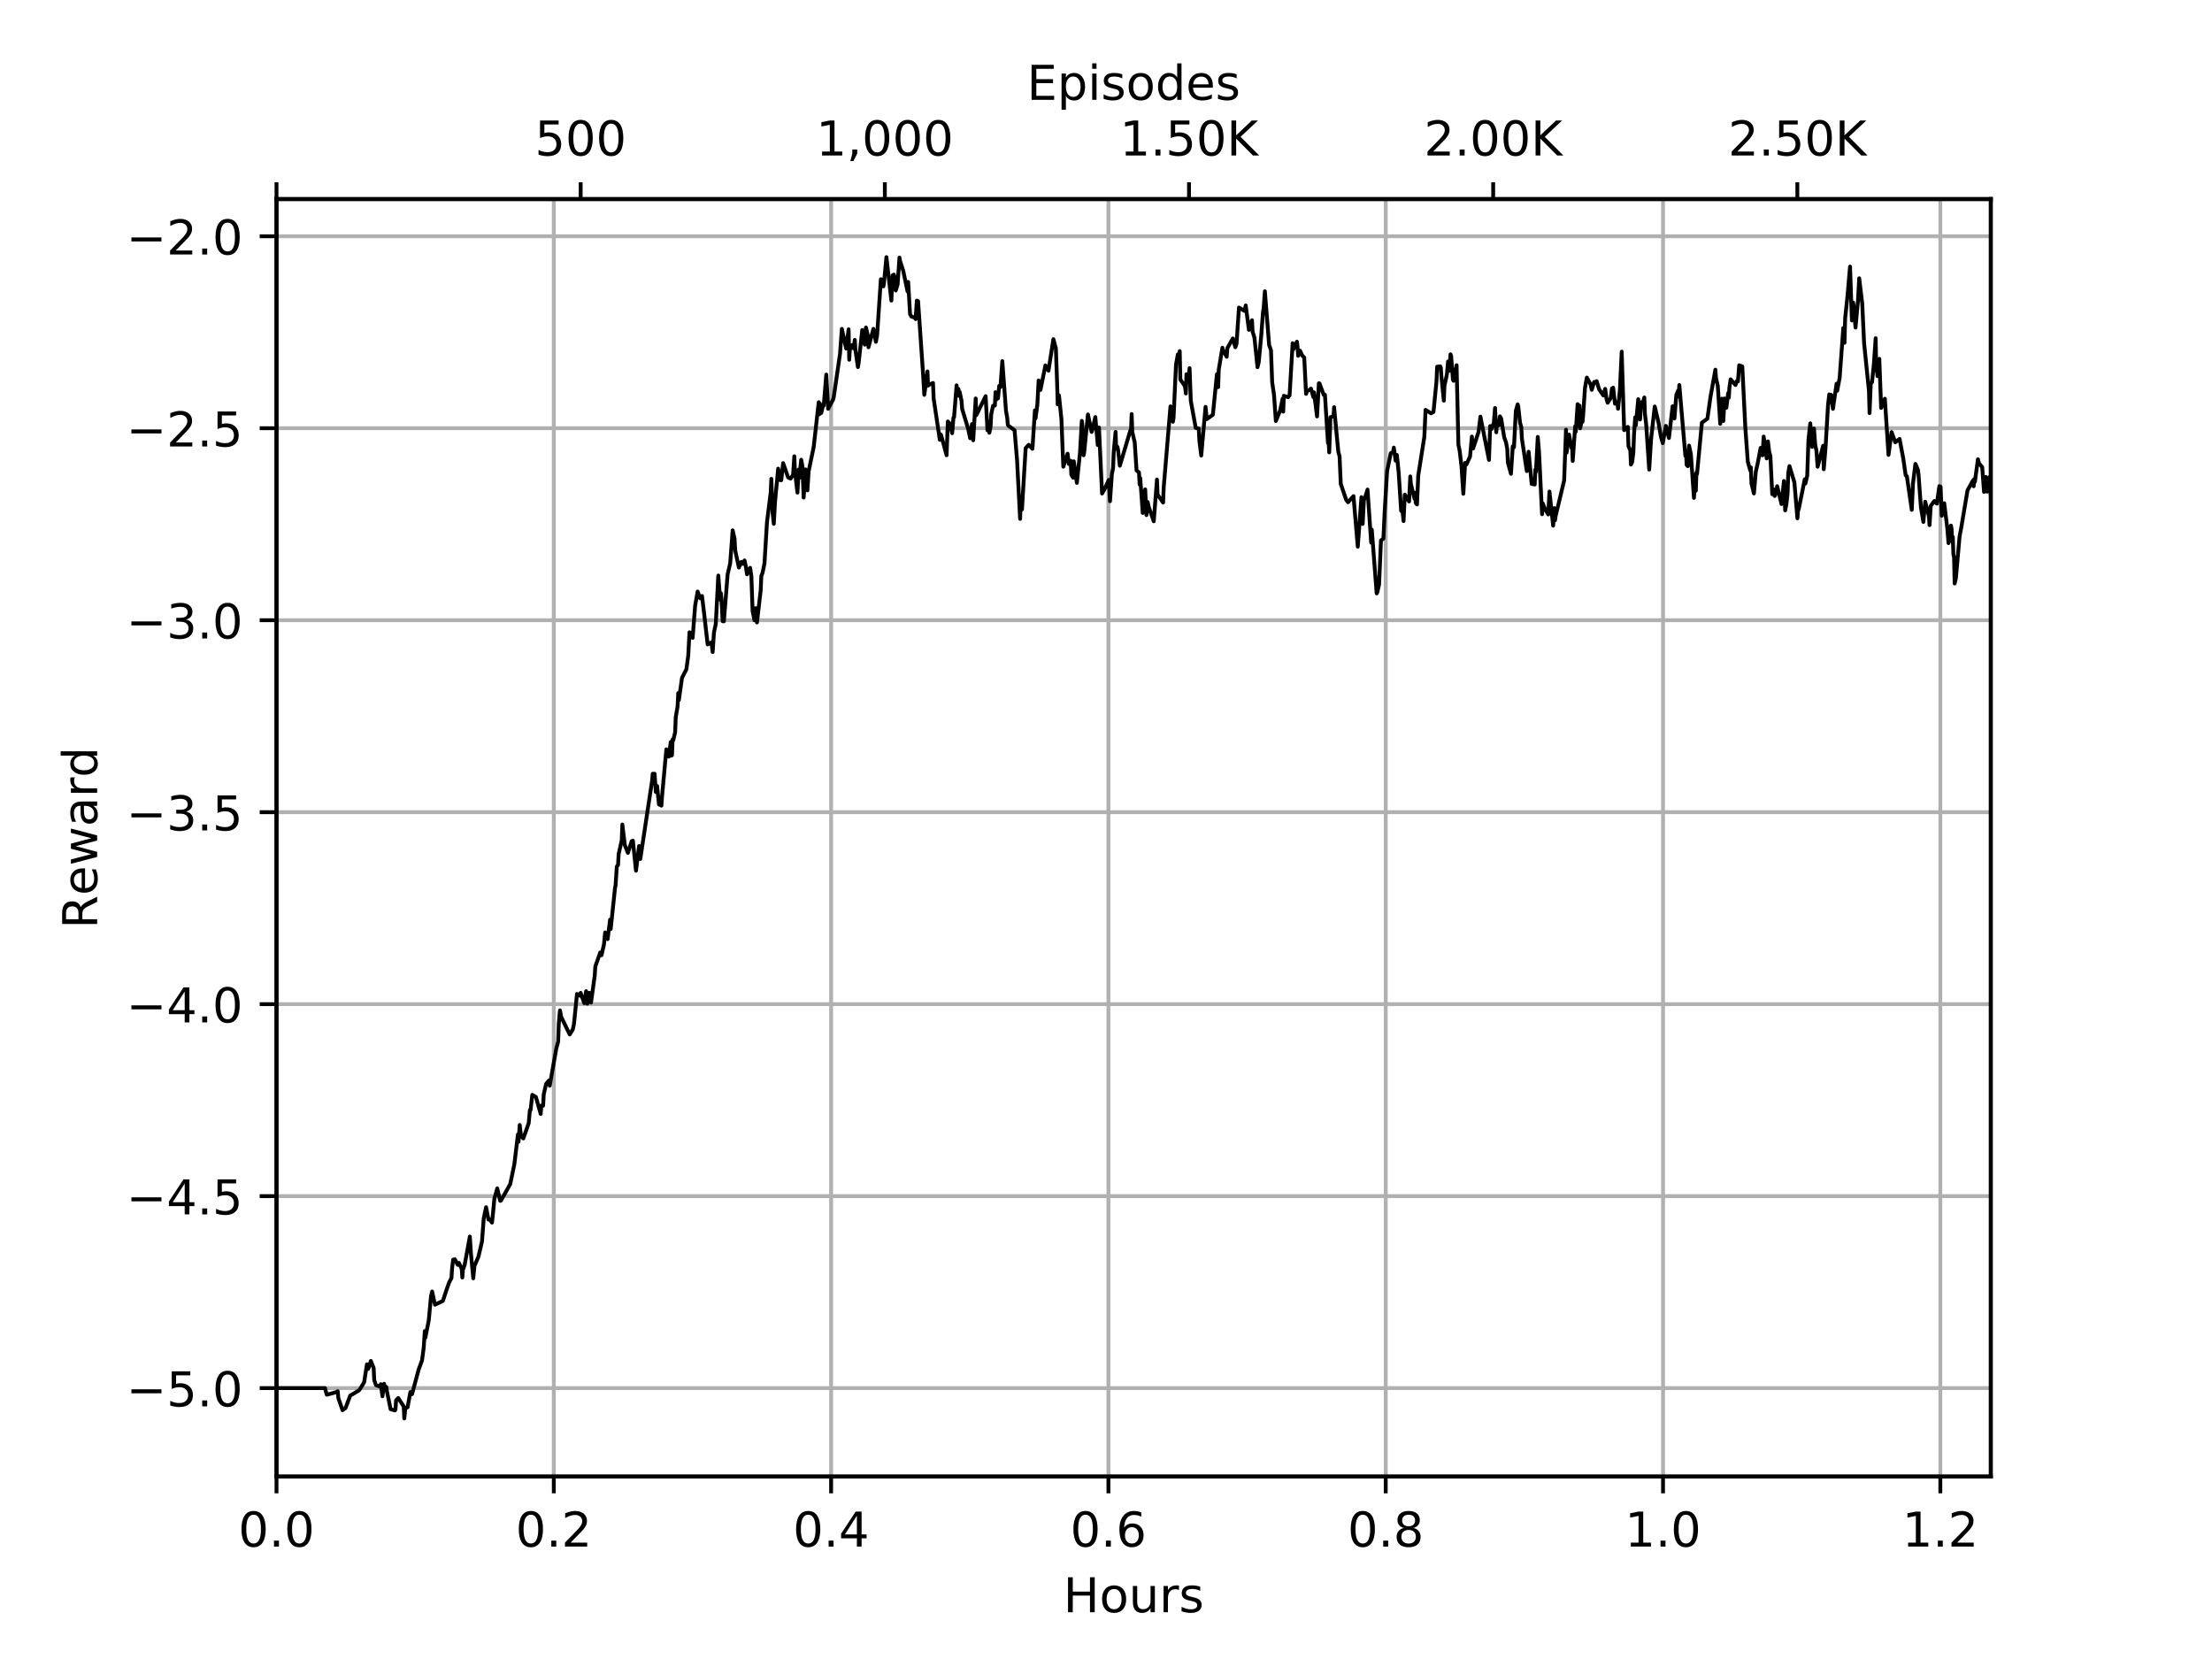 <?xml version="1.0" encoding="utf-8" standalone="no"?>
<!DOCTYPE svg PUBLIC "-//W3C//DTD SVG 1.1//EN"
  "http://www.w3.org/Graphics/SVG/1.1/DTD/svg11.dtd">
<!-- Created with matplotlib (https://matplotlib.org/) -->
<svg height="345.6pt" version="1.1" viewBox="0 0 460.8 345.6" width="460.8pt" xmlns="http://www.w3.org/2000/svg" xmlns:xlink="http://www.w3.org/1999/xlink">
 <defs>
  <style type="text/css">
*{stroke-linecap:butt;stroke-linejoin:round;}
  </style>
 </defs>
 <g id="figure_1">
  <g id="patch_1">
   <path d="M 0 345.6 
L 460.8 345.6 
L 460.8 0 
L 0 0 
z
" style="fill:#ffffff;"/>
  </g>
  <g id="axes_1">
   <g id="patch_2">
    <path d="M 57.6 307.584 
L 414.72 307.584 
L 414.72 41.472 
L 57.6 41.472 
z
" style="fill:#ffffff;"/>
   </g>
   <g id="matplotlib.axis_1">
    <g id="xtick_1">
     <g id="line2d_1">
      <path clip-path="url(#p1f33b195d5)" d="M 57.6 307.584 
L 57.6 41.472 
" style="fill:none;stroke:#b0b0b0;stroke-linecap:square;stroke-width:0.8;"/>
     </g>
     <g id="line2d_2">
      <defs>
       <path d="M 0 0 
L 0 3.5 
" id="mb641cca18f" style="stroke:#000000;stroke-width:0.8;"/>
      </defs>
      <g>
       <use style="stroke:#000000;stroke-width:0.8;" x="57.6" xlink:href="#mb641cca18f" y="307.584"/>
      </g>
     </g>
     <g id="text_1">
      <!-- 0.0 -->
      <defs>
       <path d="M 31.781 66.406 
Q 24.172 66.406 20.328 58.906 
Q 16.5 51.422 16.5 36.375 
Q 16.5 21.391 20.328 13.891 
Q 24.172 6.391 31.781 6.391 
Q 39.453 6.391 43.281 13.891 
Q 47.125 21.391 47.125 36.375 
Q 47.125 51.422 43.281 58.906 
Q 39.453 66.406 31.781 66.406 
z
M 31.781 74.219 
Q 44.047 74.219 50.516 64.516 
Q 56.984 54.828 56.984 36.375 
Q 56.984 17.969 50.516 8.266 
Q 44.047 -1.422 31.781 -1.422 
Q 19.531 -1.422 13.062 8.266 
Q 6.594 17.969 6.594 36.375 
Q 6.594 54.828 13.062 64.516 
Q 19.531 74.219 31.781 74.219 
z
" id="DejaVuSans-48"/>
       <path d="M 10.688 12.406 
L 21 12.406 
L 21 0 
L 10.688 0 
z
" id="DejaVuSans-46"/>
      </defs>
      <g transform="translate(49.648 322.182)scale(0.1 -0.1)">
       <use xlink:href="#DejaVuSans-48"/>
       <use x="63.623" xlink:href="#DejaVuSans-46"/>
       <use x="95.41" xlink:href="#DejaVuSans-48"/>
      </g>
     </g>
    </g>
    <g id="xtick_2">
     <g id="line2d_3">
      <path clip-path="url(#p1f33b195d5)" d="M 115.368 307.584 
L 115.368 41.472 
" style="fill:none;stroke:#b0b0b0;stroke-linecap:square;stroke-width:0.8;"/>
     </g>
     <g id="line2d_4">
      <g>
       <use style="stroke:#000000;stroke-width:0.8;" x="115.368" xlink:href="#mb641cca18f" y="307.584"/>
      </g>
     </g>
     <g id="text_2">
      <!-- 0.2 -->
      <defs>
       <path d="M 19.188 8.297 
L 53.609 8.297 
L 53.609 0 
L 7.328 0 
L 7.328 8.297 
Q 12.938 14.109 22.625 23.891 
Q 32.328 33.688 34.812 36.531 
Q 39.547 41.844 41.422 45.531 
Q 43.312 49.219 43.312 52.781 
Q 43.312 58.594 39.234 62.25 
Q 35.156 65.922 28.609 65.922 
Q 23.969 65.922 18.812 64.312 
Q 13.672 62.703 7.812 59.422 
L 7.812 69.391 
Q 13.766 71.781 18.938 73 
Q 24.125 74.219 28.422 74.219 
Q 39.75 74.219 46.484 68.547 
Q 53.219 62.891 53.219 53.422 
Q 53.219 48.922 51.531 44.891 
Q 49.859 40.875 45.406 35.406 
Q 44.188 33.984 37.641 27.219 
Q 31.109 20.453 19.188 8.297 
z
" id="DejaVuSans-50"/>
      </defs>
      <g transform="translate(107.416 322.182)scale(0.1 -0.1)">
       <use xlink:href="#DejaVuSans-48"/>
       <use x="63.623" xlink:href="#DejaVuSans-46"/>
       <use x="95.41" xlink:href="#DejaVuSans-50"/>
      </g>
     </g>
    </g>
    <g id="xtick_3">
     <g id="line2d_5">
      <path clip-path="url(#p1f33b195d5)" d="M 173.136 307.584 
L 173.136 41.472 
" style="fill:none;stroke:#b0b0b0;stroke-linecap:square;stroke-width:0.8;"/>
     </g>
     <g id="line2d_6">
      <g>
       <use style="stroke:#000000;stroke-width:0.8;" x="173.136" xlink:href="#mb641cca18f" y="307.584"/>
      </g>
     </g>
     <g id="text_3">
      <!-- 0.4 -->
      <defs>
       <path d="M 37.797 64.312 
L 12.891 25.391 
L 37.797 25.391 
z
M 35.203 72.906 
L 47.609 72.906 
L 47.609 25.391 
L 58.016 25.391 
L 58.016 17.188 
L 47.609 17.188 
L 47.609 0 
L 37.797 0 
L 37.797 17.188 
L 4.891 17.188 
L 4.891 26.703 
z
" id="DejaVuSans-52"/>
      </defs>
      <g transform="translate(165.184 322.182)scale(0.1 -0.1)">
       <use xlink:href="#DejaVuSans-48"/>
       <use x="63.623" xlink:href="#DejaVuSans-46"/>
       <use x="95.41" xlink:href="#DejaVuSans-52"/>
      </g>
     </g>
    </g>
    <g id="xtick_4">
     <g id="line2d_7">
      <path clip-path="url(#p1f33b195d5)" d="M 230.904 307.584 
L 230.904 41.472 
" style="fill:none;stroke:#b0b0b0;stroke-linecap:square;stroke-width:0.8;"/>
     </g>
     <g id="line2d_8">
      <g>
       <use style="stroke:#000000;stroke-width:0.8;" x="230.904" xlink:href="#mb641cca18f" y="307.584"/>
      </g>
     </g>
     <g id="text_4">
      <!-- 0.6 -->
      <defs>
       <path d="M 33.016 40.375 
Q 26.375 40.375 22.484 35.828 
Q 18.609 31.297 18.609 23.391 
Q 18.609 15.531 22.484 10.953 
Q 26.375 6.391 33.016 6.391 
Q 39.656 6.391 43.531 10.953 
Q 47.406 15.531 47.406 23.391 
Q 47.406 31.297 43.531 35.828 
Q 39.656 40.375 33.016 40.375 
z
M 52.594 71.297 
L 52.594 62.312 
Q 48.875 64.062 45.094 64.984 
Q 41.312 65.922 37.594 65.922 
Q 27.828 65.922 22.672 59.328 
Q 17.531 52.734 16.797 39.406 
Q 19.672 43.656 24.016 45.922 
Q 28.375 48.188 33.594 48.188 
Q 44.578 48.188 50.953 41.516 
Q 57.328 34.859 57.328 23.391 
Q 57.328 12.156 50.688 5.359 
Q 44.047 -1.422 33.016 -1.422 
Q 20.359 -1.422 13.672 8.266 
Q 6.984 17.969 6.984 36.375 
Q 6.984 53.656 15.188 63.938 
Q 23.391 74.219 37.203 74.219 
Q 40.922 74.219 44.703 73.484 
Q 48.484 72.75 52.594 71.297 
z
" id="DejaVuSans-54"/>
      </defs>
      <g transform="translate(222.952 322.182)scale(0.1 -0.1)">
       <use xlink:href="#DejaVuSans-48"/>
       <use x="63.623" xlink:href="#DejaVuSans-46"/>
       <use x="95.41" xlink:href="#DejaVuSans-54"/>
      </g>
     </g>
    </g>
    <g id="xtick_5">
     <g id="line2d_9">
      <path clip-path="url(#p1f33b195d5)" d="M 288.672 307.584 
L 288.672 41.472 
" style="fill:none;stroke:#b0b0b0;stroke-linecap:square;stroke-width:0.8;"/>
     </g>
     <g id="line2d_10">
      <g>
       <use style="stroke:#000000;stroke-width:0.8;" x="288.672" xlink:href="#mb641cca18f" y="307.584"/>
      </g>
     </g>
     <g id="text_5">
      <!-- 0.8 -->
      <defs>
       <path d="M 31.781 34.625 
Q 24.75 34.625 20.719 30.859 
Q 16.703 27.094 16.703 20.516 
Q 16.703 13.922 20.719 10.156 
Q 24.75 6.391 31.781 6.391 
Q 38.812 6.391 42.859 10.172 
Q 46.922 13.969 46.922 20.516 
Q 46.922 27.094 42.891 30.859 
Q 38.875 34.625 31.781 34.625 
z
M 21.922 38.812 
Q 15.578 40.375 12.031 44.719 
Q 8.5 49.078 8.5 55.328 
Q 8.5 64.062 14.719 69.141 
Q 20.953 74.219 31.781 74.219 
Q 42.672 74.219 48.875 69.141 
Q 55.078 64.062 55.078 55.328 
Q 55.078 49.078 51.531 44.719 
Q 48 40.375 41.703 38.812 
Q 48.828 37.156 52.797 32.312 
Q 56.781 27.484 56.781 20.516 
Q 56.781 9.906 50.312 4.234 
Q 43.844 -1.422 31.781 -1.422 
Q 19.734 -1.422 13.25 4.234 
Q 6.781 9.906 6.781 20.516 
Q 6.781 27.484 10.781 32.312 
Q 14.797 37.156 21.922 38.812 
z
M 18.312 54.391 
Q 18.312 48.734 21.844 45.562 
Q 25.391 42.391 31.781 42.391 
Q 38.141 42.391 41.719 45.562 
Q 45.312 48.734 45.312 54.391 
Q 45.312 60.062 41.719 63.234 
Q 38.141 66.406 31.781 66.406 
Q 25.391 66.406 21.844 63.234 
Q 18.312 60.062 18.312 54.391 
z
" id="DejaVuSans-56"/>
      </defs>
      <g transform="translate(280.72 322.182)scale(0.1 -0.1)">
       <use xlink:href="#DejaVuSans-48"/>
       <use x="63.623" xlink:href="#DejaVuSans-46"/>
       <use x="95.41" xlink:href="#DejaVuSans-56"/>
      </g>
     </g>
    </g>
    <g id="xtick_6">
     <g id="line2d_11">
      <path clip-path="url(#p1f33b195d5)" d="M 346.44 307.584 
L 346.44 41.472 
" style="fill:none;stroke:#b0b0b0;stroke-linecap:square;stroke-width:0.8;"/>
     </g>
     <g id="line2d_12">
      <g>
       <use style="stroke:#000000;stroke-width:0.8;" x="346.44" xlink:href="#mb641cca18f" y="307.584"/>
      </g>
     </g>
     <g id="text_6">
      <!-- 1.0 -->
      <defs>
       <path d="M 12.406 8.297 
L 28.516 8.297 
L 28.516 63.922 
L 10.984 60.406 
L 10.984 69.391 
L 28.422 72.906 
L 38.281 72.906 
L 38.281 8.297 
L 54.391 8.297 
L 54.391 0 
L 12.406 0 
z
" id="DejaVuSans-49"/>
      </defs>
      <g transform="translate(338.488 322.182)scale(0.1 -0.1)">
       <use xlink:href="#DejaVuSans-49"/>
       <use x="63.623" xlink:href="#DejaVuSans-46"/>
       <use x="95.41" xlink:href="#DejaVuSans-48"/>
      </g>
     </g>
    </g>
    <g id="xtick_7">
     <g id="line2d_13">
      <path clip-path="url(#p1f33b195d5)" d="M 404.208 307.584 
L 404.208 41.472 
" style="fill:none;stroke:#b0b0b0;stroke-linecap:square;stroke-width:0.8;"/>
     </g>
     <g id="line2d_14">
      <g>
       <use style="stroke:#000000;stroke-width:0.8;" x="404.208" xlink:href="#mb641cca18f" y="307.584"/>
      </g>
     </g>
     <g id="text_7">
      <!-- 1.2 -->
      <g transform="translate(396.256 322.182)scale(0.1 -0.1)">
       <use xlink:href="#DejaVuSans-49"/>
       <use x="63.623" xlink:href="#DejaVuSans-46"/>
       <use x="95.41" xlink:href="#DejaVuSans-50"/>
      </g>
     </g>
    </g>
    <g id="text_8">
     <!-- Hours -->
     <defs>
      <path d="M 9.812 72.906 
L 19.672 72.906 
L 19.672 43.016 
L 55.516 43.016 
L 55.516 72.906 
L 65.375 72.906 
L 65.375 0 
L 55.516 0 
L 55.516 34.719 
L 19.672 34.719 
L 19.672 0 
L 9.812 0 
z
" id="DejaVuSans-72"/>
      <path d="M 30.609 48.391 
Q 23.391 48.391 19.188 42.75 
Q 14.984 37.109 14.984 27.297 
Q 14.984 17.484 19.156 11.844 
Q 23.344 6.203 30.609 6.203 
Q 37.797 6.203 41.984 11.859 
Q 46.188 17.531 46.188 27.297 
Q 46.188 37.016 41.984 42.703 
Q 37.797 48.391 30.609 48.391 
z
M 30.609 56 
Q 42.328 56 49.016 48.375 
Q 55.719 40.766 55.719 27.297 
Q 55.719 13.875 49.016 6.219 
Q 42.328 -1.422 30.609 -1.422 
Q 18.844 -1.422 12.172 6.219 
Q 5.516 13.875 5.516 27.297 
Q 5.516 40.766 12.172 48.375 
Q 18.844 56 30.609 56 
z
" id="DejaVuSans-111"/>
      <path d="M 8.5 21.578 
L 8.5 54.688 
L 17.484 54.688 
L 17.484 21.922 
Q 17.484 14.156 20.5 10.266 
Q 23.531 6.391 29.594 6.391 
Q 36.859 6.391 41.078 11.031 
Q 45.312 15.672 45.312 23.688 
L 45.312 54.688 
L 54.297 54.688 
L 54.297 0 
L 45.312 0 
L 45.312 8.406 
Q 42.047 3.422 37.719 1 
Q 33.406 -1.422 27.688 -1.422 
Q 18.266 -1.422 13.375 4.438 
Q 8.5 10.297 8.5 21.578 
z
M 31.109 56 
z
" id="DejaVuSans-117"/>
      <path d="M 41.109 46.297 
Q 39.594 47.172 37.812 47.578 
Q 36.031 48 33.891 48 
Q 26.266 48 22.188 43.047 
Q 18.109 38.094 18.109 28.812 
L 18.109 0 
L 9.078 0 
L 9.078 54.688 
L 18.109 54.688 
L 18.109 46.188 
Q 20.953 51.172 25.484 53.578 
Q 30.031 56 36.531 56 
Q 37.453 56 38.578 55.875 
Q 39.703 55.766 41.062 55.516 
z
" id="DejaVuSans-114"/>
      <path d="M 44.281 53.078 
L 44.281 44.578 
Q 40.484 46.531 36.375 47.5 
Q 32.281 48.484 27.875 48.484 
Q 21.188 48.484 17.844 46.438 
Q 14.5 44.391 14.5 40.281 
Q 14.5 37.156 16.891 35.375 
Q 19.281 33.594 26.516 31.984 
L 29.594 31.297 
Q 39.156 29.25 43.188 25.516 
Q 47.219 21.781 47.219 15.094 
Q 47.219 7.469 41.188 3.016 
Q 35.156 -1.422 24.609 -1.422 
Q 20.219 -1.422 15.453 -0.562 
Q 10.688 0.297 5.422 2 
L 5.422 11.281 
Q 10.406 8.688 15.234 7.391 
Q 20.062 6.109 24.812 6.109 
Q 31.156 6.109 34.562 8.281 
Q 37.984 10.453 37.984 14.406 
Q 37.984 18.062 35.516 20.016 
Q 33.062 21.969 24.703 23.781 
L 21.578 24.516 
Q 13.234 26.266 9.516 29.906 
Q 5.812 33.547 5.812 39.891 
Q 5.812 47.609 11.281 51.797 
Q 16.75 56 26.812 56 
Q 31.781 56 36.172 55.266 
Q 40.578 54.547 44.281 53.078 
z
" id="DejaVuSans-115"/>
     </defs>
     <g transform="translate(221.512 335.861)scale(0.1 -0.1)">
      <use xlink:href="#DejaVuSans-72"/>
      <use x="75.195" xlink:href="#DejaVuSans-111"/>
      <use x="136.377" xlink:href="#DejaVuSans-117"/>
      <use x="199.756" xlink:href="#DejaVuSans-114"/>
      <use x="240.869" xlink:href="#DejaVuSans-115"/>
     </g>
    </g>
   </g>
   <g id="matplotlib.axis_2">
    <g id="ytick_1">
     <g id="line2d_15">
      <path clip-path="url(#p1f33b195d5)" d="M 57.6 289.169 
L 414.72 289.169 
" style="fill:none;stroke:#b0b0b0;stroke-linecap:square;stroke-width:0.8;"/>
     </g>
     <g id="line2d_16">
      <defs>
       <path d="M 0 0 
L -3.5 0 
" id="meb182ac80f" style="stroke:#000000;stroke-width:0.8;"/>
      </defs>
      <g>
       <use style="stroke:#000000;stroke-width:0.8;" x="57.6" xlink:href="#meb182ac80f" y="289.169"/>
      </g>
     </g>
     <g id="text_9">
      <!-- −5.0 -->
      <defs>
       <path d="M 10.594 35.5 
L 73.188 35.5 
L 73.188 27.203 
L 10.594 27.203 
z
" id="DejaVuSans-8722"/>
       <path d="M 10.797 72.906 
L 49.516 72.906 
L 49.516 64.594 
L 19.828 64.594 
L 19.828 46.734 
Q 21.969 47.469 24.109 47.828 
Q 26.266 48.188 28.422 48.188 
Q 40.625 48.188 47.75 41.5 
Q 54.891 34.812 54.891 23.391 
Q 54.891 11.625 47.562 5.094 
Q 40.234 -1.422 26.906 -1.422 
Q 22.312 -1.422 17.547 -0.641 
Q 12.797 0.141 7.719 1.703 
L 7.719 11.625 
Q 12.109 9.234 16.797 8.062 
Q 21.484 6.891 26.703 6.891 
Q 35.156 6.891 40.078 11.328 
Q 45.016 15.766 45.016 23.391 
Q 45.016 31 40.078 35.438 
Q 35.156 39.891 26.703 39.891 
Q 22.75 39.891 18.812 39.016 
Q 14.891 38.141 10.797 36.281 
z
" id="DejaVuSans-53"/>
      </defs>
      <g transform="translate(26.317 292.968)scale(0.1 -0.1)">
       <use xlink:href="#DejaVuSans-8722"/>
       <use x="83.789" xlink:href="#DejaVuSans-53"/>
       <use x="147.412" xlink:href="#DejaVuSans-46"/>
       <use x="179.199" xlink:href="#DejaVuSans-48"/>
      </g>
     </g>
    </g>
    <g id="ytick_2">
     <g id="line2d_17">
      <path clip-path="url(#p1f33b195d5)" d="M 57.6 249.177 
L 414.72 249.177 
" style="fill:none;stroke:#b0b0b0;stroke-linecap:square;stroke-width:0.8;"/>
     </g>
     <g id="line2d_18">
      <g>
       <use style="stroke:#000000;stroke-width:0.8;" x="57.6" xlink:href="#meb182ac80f" y="249.177"/>
      </g>
     </g>
     <g id="text_10">
      <!-- −4.5 -->
      <g transform="translate(26.317 252.976)scale(0.1 -0.1)">
       <use xlink:href="#DejaVuSans-8722"/>
       <use x="83.789" xlink:href="#DejaVuSans-52"/>
       <use x="147.412" xlink:href="#DejaVuSans-46"/>
       <use x="179.199" xlink:href="#DejaVuSans-53"/>
      </g>
     </g>
    </g>
    <g id="ytick_3">
     <g id="line2d_19">
      <path clip-path="url(#p1f33b195d5)" d="M 57.6 209.185 
L 414.72 209.185 
" style="fill:none;stroke:#b0b0b0;stroke-linecap:square;stroke-width:0.8;"/>
     </g>
     <g id="line2d_20">
      <g>
       <use style="stroke:#000000;stroke-width:0.8;" x="57.6" xlink:href="#meb182ac80f" y="209.185"/>
      </g>
     </g>
     <g id="text_11">
      <!-- −4.0 -->
      <g transform="translate(26.317 212.984)scale(0.1 -0.1)">
       <use xlink:href="#DejaVuSans-8722"/>
       <use x="83.789" xlink:href="#DejaVuSans-52"/>
       <use x="147.412" xlink:href="#DejaVuSans-46"/>
       <use x="179.199" xlink:href="#DejaVuSans-48"/>
      </g>
     </g>
    </g>
    <g id="ytick_4">
     <g id="line2d_21">
      <path clip-path="url(#p1f33b195d5)" d="M 57.6 169.193 
L 414.72 169.193 
" style="fill:none;stroke:#b0b0b0;stroke-linecap:square;stroke-width:0.8;"/>
     </g>
     <g id="line2d_22">
      <g>
       <use style="stroke:#000000;stroke-width:0.8;" x="57.6" xlink:href="#meb182ac80f" y="169.193"/>
      </g>
     </g>
     <g id="text_12">
      <!-- −3.5 -->
      <defs>
       <path d="M 40.578 39.312 
Q 47.656 37.797 51.625 33 
Q 55.609 28.219 55.609 21.188 
Q 55.609 10.406 48.188 4.484 
Q 40.766 -1.422 27.094 -1.422 
Q 22.516 -1.422 17.656 -0.516 
Q 12.797 0.391 7.625 2.203 
L 7.625 11.719 
Q 11.719 9.328 16.594 8.109 
Q 21.484 6.891 26.812 6.891 
Q 36.078 6.891 40.938 10.547 
Q 45.797 14.203 45.797 21.188 
Q 45.797 27.641 41.281 31.266 
Q 36.766 34.906 28.719 34.906 
L 20.219 34.906 
L 20.219 43.016 
L 29.109 43.016 
Q 36.375 43.016 40.234 45.922 
Q 44.094 48.828 44.094 54.297 
Q 44.094 59.906 40.109 62.906 
Q 36.141 65.922 28.719 65.922 
Q 24.656 65.922 20.016 65.031 
Q 15.375 64.156 9.812 62.312 
L 9.812 71.094 
Q 15.438 72.656 20.344 73.438 
Q 25.25 74.219 29.594 74.219 
Q 40.828 74.219 47.359 69.109 
Q 53.906 64.016 53.906 55.328 
Q 53.906 49.266 50.438 45.094 
Q 46.969 40.922 40.578 39.312 
z
" id="DejaVuSans-51"/>
      </defs>
      <g transform="translate(26.317 172.992)scale(0.1 -0.1)">
       <use xlink:href="#DejaVuSans-8722"/>
       <use x="83.789" xlink:href="#DejaVuSans-51"/>
       <use x="147.412" xlink:href="#DejaVuSans-46"/>
       <use x="179.199" xlink:href="#DejaVuSans-53"/>
      </g>
     </g>
    </g>
    <g id="ytick_5">
     <g id="line2d_23">
      <path clip-path="url(#p1f33b195d5)" d="M 57.6 129.201 
L 414.72 129.201 
" style="fill:none;stroke:#b0b0b0;stroke-linecap:square;stroke-width:0.8;"/>
     </g>
     <g id="line2d_24">
      <g>
       <use style="stroke:#000000;stroke-width:0.8;" x="57.6" xlink:href="#meb182ac80f" y="129.201"/>
      </g>
     </g>
     <g id="text_13">
      <!-- −3.0 -->
      <g transform="translate(26.317 133)scale(0.1 -0.1)">
       <use xlink:href="#DejaVuSans-8722"/>
       <use x="83.789" xlink:href="#DejaVuSans-51"/>
       <use x="147.412" xlink:href="#DejaVuSans-46"/>
       <use x="179.199" xlink:href="#DejaVuSans-48"/>
      </g>
     </g>
    </g>
    <g id="ytick_6">
     <g id="line2d_25">
      <path clip-path="url(#p1f33b195d5)" d="M 57.6 89.209 
L 414.72 89.209 
" style="fill:none;stroke:#b0b0b0;stroke-linecap:square;stroke-width:0.8;"/>
     </g>
     <g id="line2d_26">
      <g>
       <use style="stroke:#000000;stroke-width:0.8;" x="57.6" xlink:href="#meb182ac80f" y="89.209"/>
      </g>
     </g>
     <g id="text_14">
      <!-- −2.5 -->
      <g transform="translate(26.317 93.008)scale(0.1 -0.1)">
       <use xlink:href="#DejaVuSans-8722"/>
       <use x="83.789" xlink:href="#DejaVuSans-50"/>
       <use x="147.412" xlink:href="#DejaVuSans-46"/>
       <use x="179.199" xlink:href="#DejaVuSans-53"/>
      </g>
     </g>
    </g>
    <g id="ytick_7">
     <g id="line2d_27">
      <path clip-path="url(#p1f33b195d5)" d="M 57.6 49.217 
L 414.72 49.217 
" style="fill:none;stroke:#b0b0b0;stroke-linecap:square;stroke-width:0.8;"/>
     </g>
     <g id="line2d_28">
      <g>
       <use style="stroke:#000000;stroke-width:0.8;" x="57.6" xlink:href="#meb182ac80f" y="49.217"/>
      </g>
     </g>
     <g id="text_15">
      <!-- −2.0 -->
      <g transform="translate(26.317 53.016)scale(0.1 -0.1)">
       <use xlink:href="#DejaVuSans-8722"/>
       <use x="83.789" xlink:href="#DejaVuSans-50"/>
       <use x="147.412" xlink:href="#DejaVuSans-46"/>
       <use x="179.199" xlink:href="#DejaVuSans-48"/>
      </g>
     </g>
    </g>
    <g id="text_16">
     <!-- Reward -->
     <defs>
      <path d="M 44.391 34.188 
Q 47.562 33.109 50.562 29.594 
Q 53.562 26.078 56.594 19.922 
L 66.609 0 
L 56 0 
L 46.688 18.703 
Q 43.062 26.031 39.672 28.422 
Q 36.281 30.812 30.422 30.812 
L 19.672 30.812 
L 19.672 0 
L 9.812 0 
L 9.812 72.906 
L 32.078 72.906 
Q 44.578 72.906 50.734 67.672 
Q 56.891 62.453 56.891 51.906 
Q 56.891 45.016 53.688 40.469 
Q 50.484 35.938 44.391 34.188 
z
M 19.672 64.797 
L 19.672 38.922 
L 32.078 38.922 
Q 39.203 38.922 42.844 42.219 
Q 46.484 45.516 46.484 51.906 
Q 46.484 58.297 42.844 61.547 
Q 39.203 64.797 32.078 64.797 
z
" id="DejaVuSans-82"/>
      <path d="M 56.203 29.594 
L 56.203 25.203 
L 14.891 25.203 
Q 15.484 15.922 20.484 11.062 
Q 25.484 6.203 34.422 6.203 
Q 39.594 6.203 44.453 7.469 
Q 49.312 8.734 54.109 11.281 
L 54.109 2.781 
Q 49.266 0.734 44.188 -0.344 
Q 39.109 -1.422 33.891 -1.422 
Q 20.797 -1.422 13.156 6.188 
Q 5.516 13.812 5.516 26.812 
Q 5.516 40.234 12.766 48.109 
Q 20.016 56 32.328 56 
Q 43.359 56 49.781 48.891 
Q 56.203 41.797 56.203 29.594 
z
M 47.219 32.234 
Q 47.125 39.594 43.094 43.984 
Q 39.062 48.391 32.422 48.391 
Q 24.906 48.391 20.391 44.141 
Q 15.875 39.891 15.188 32.172 
z
" id="DejaVuSans-101"/>
      <path d="M 4.203 54.688 
L 13.188 54.688 
L 24.422 12.016 
L 35.594 54.688 
L 46.188 54.688 
L 57.422 12.016 
L 68.609 54.688 
L 77.594 54.688 
L 63.281 0 
L 52.688 0 
L 40.922 44.828 
L 29.109 0 
L 18.5 0 
z
" id="DejaVuSans-119"/>
      <path d="M 34.281 27.484 
Q 23.391 27.484 19.188 25 
Q 14.984 22.516 14.984 16.5 
Q 14.984 11.719 18.141 8.906 
Q 21.297 6.109 26.703 6.109 
Q 34.188 6.109 38.703 11.406 
Q 43.219 16.703 43.219 25.484 
L 43.219 27.484 
z
M 52.203 31.203 
L 52.203 0 
L 43.219 0 
L 43.219 8.297 
Q 40.141 3.328 35.547 0.953 
Q 30.953 -1.422 24.312 -1.422 
Q 15.922 -1.422 10.953 3.297 
Q 6 8.016 6 15.922 
Q 6 25.141 12.172 29.828 
Q 18.359 34.516 30.609 34.516 
L 43.219 34.516 
L 43.219 35.406 
Q 43.219 41.609 39.141 45 
Q 35.062 48.391 27.688 48.391 
Q 23 48.391 18.547 47.266 
Q 14.109 46.141 10.016 43.891 
L 10.016 52.203 
Q 14.938 54.109 19.578 55.047 
Q 24.219 56 28.609 56 
Q 40.484 56 46.344 49.844 
Q 52.203 43.703 52.203 31.203 
z
" id="DejaVuSans-97"/>
      <path d="M 45.406 46.391 
L 45.406 75.984 
L 54.391 75.984 
L 54.391 0 
L 45.406 0 
L 45.406 8.203 
Q 42.578 3.328 38.25 0.953 
Q 33.938 -1.422 27.875 -1.422 
Q 17.969 -1.422 11.734 6.484 
Q 5.516 14.406 5.516 27.297 
Q 5.516 40.188 11.734 48.094 
Q 17.969 56 27.875 56 
Q 33.938 56 38.25 53.625 
Q 42.578 51.266 45.406 46.391 
z
M 14.797 27.297 
Q 14.797 17.391 18.875 11.75 
Q 22.953 6.109 30.078 6.109 
Q 37.203 6.109 41.297 11.75 
Q 45.406 17.391 45.406 27.297 
Q 45.406 37.203 41.297 42.844 
Q 37.203 48.484 30.078 48.484 
Q 22.953 48.484 18.875 42.844 
Q 14.797 37.203 14.797 27.297 
z
" id="DejaVuSans-100"/>
     </defs>
     <g transform="translate(20.238 193.458)rotate(-90)scale(0.1 -0.1)">
      <use xlink:href="#DejaVuSans-82"/>
      <use x="69.42" xlink:href="#DejaVuSans-101"/>
      <use x="130.943" xlink:href="#DejaVuSans-119"/>
      <use x="212.73" xlink:href="#DejaVuSans-97"/>
      <use x="274.01" xlink:href="#DejaVuSans-114"/>
      <use x="315.107" xlink:href="#DejaVuSans-100"/>
     </g>
    </g>
   </g>
   <g id="line2d_29">
    <path clip-path="url(#p1f33b195d5)" d="M 57.6 289.169 
L 67.696 289.169 
L 68.084 290.551 
L 69.98 290.03 
L 70.357 289.823 
L 70.483 291.249 
L 71.357 293.77 
L 71.976 293.328 
L 72.961 290.719 
L 73.451 290.442 
L 74.782 289.642 
L 75.021 289.309 
L 75.852 287.976 
L 76.442 284.212 
L 76.678 285.182 
L 76.794 284.942 
L 77.257 283.51 
L 77.838 284.976 
L 77.955 287.459 
L 78.3 288.538 
L 79.103 288.845 
L 79.332 288.353 
L 79.669 290.881 
L 80.007 288.268 
L 80.236 289.238 
L 80.467 288.922 
L 80.582 289.727 
L 81.372 293.563 
L 82.279 293.82 
L 82.391 293.567 
L 82.505 291.719 
L 82.96 291.226 
L 84.107 293.005 
L 84.22 295.488 
L 84.449 293.321 
L 84.908 293.162 
L 85.485 289.987 
L 85.832 290.438 
L 87.22 285.278 
L 87.917 283.393 
L 88.265 280.754 
L 88.499 277.283 
L 88.616 278.641 
L 89.322 275.037 
L 89.788 270.01 
L 90.021 269.044 
L 90.613 271.791 
L 92.269 270.989 
L 92.978 268.809 
L 93.571 267.129 
L 94.048 266.243 
L 94.167 264.302 
L 94.401 262.414 
L 94.759 262.339 
L 95.36 263.484 
L 95.598 263.075 
L 96.193 264.343 
L 96.312 266.119 
L 96.431 264.501 
L 96.797 263.5 
L 97.877 257.601 
L 98.111 261.202 
L 98.591 266.287 
L 98.832 263.728 
L 99.677 261.751 
L 100.406 258.629 
L 100.768 253.817 
L 101.26 251.478 
L 101.747 254.047 
L 101.993 254.03 
L 102.49 254.691 
L 102.734 252.432 
L 102.981 249.747 
L 103.589 247.557 
L 104.198 250.162 
L 104.32 250.143 
L 104.442 249.963 
L 106.287 246.673 
L 107.154 242.505 
L 107.897 236.319 
L 108.02 237.856 
L 108.268 234.343 
L 108.519 236.543 
L 109.014 237.16 
L 110.136 233.987 
L 110.389 231.245 
L 110.515 231.284 
L 110.888 228.077 
L 111.64 228.533 
L 112.638 232.058 
L 112.764 230.321 
L 113.14 230.345 
L 113.266 228.002 
L 113.767 225.794 
L 114.391 225.055 
L 114.517 226.177 
L 115.892 218.399 
L 116.275 216.98 
L 116.401 213.305 
L 116.654 210.48 
L 116.904 211.83 
L 118.675 215.493 
L 119.313 214.47 
L 119.566 213.323 
L 120.198 207.055 
L 120.831 207.44 
L 120.959 206.835 
L 121.717 208.97 
L 122.1 206.483 
L 122.353 209.083 
L 122.481 206.845 
L 122.862 206.857 
L 123.119 208.853 
L 123.89 203.272 
L 124.019 201.31 
L 125.048 198.41 
L 125.303 199.003 
L 125.815 196.748 
L 126.07 194.239 
L 126.582 195.636 
L 127.092 191.585 
L 127.218 193.537 
L 128.11 185.062 
L 128.24 184.425 
L 128.493 180.51 
L 128.748 180.212 
L 128.878 177.912 
L 129.519 175.074 
L 129.647 171.757 
L 130.164 176.055 
L 130.806 177.675 
L 131.58 175.252 
L 131.84 175.127 
L 132.488 181.391 
L 133.133 176.242 
L 133.386 178.935 
L 135.844 162.655 
L 135.972 161.186 
L 136.363 161.186 
L 136.622 164.994 
L 136.887 163.743 
L 137.27 167.564 
L 137.782 167.83 
L 137.911 165.937 
L 138.816 156.098 
L 139.334 157.621 
L 139.727 154.558 
L 139.859 157.41 
L 139.99 157.326 
L 140.118 154.044 
L 140.249 154.187 
L 140.641 152.57 
L 140.771 149.384 
L 141.157 147.14 
L 141.287 144.382 
L 141.422 145.838 
L 142.07 141.217 
L 142.983 139.443 
L 143.373 136.594 
L 143.633 131.717 
L 143.893 132.292 
L 144.289 132.876 
L 144.809 126.159 
L 145.326 123.228 
L 145.851 124.635 
L 146.242 124.155 
L 146.633 127.406 
L 147.418 134.248 
L 148.199 133.824 
L 148.46 135.832 
L 148.729 131.775 
L 149.111 129.964 
L 149.634 119.891 
L 150.023 124.915 
L 150.158 123.561 
L 150.286 124.633 
L 150.543 129.412 
L 150.797 129.429 
L 151.581 119.617 
L 152.109 117.361 
L 152.627 110.481 
L 153.021 112.221 
L 153.15 114.641 
L 153.925 118.229 
L 154.441 117.052 
L 154.579 117.455 
L 154.838 117.443 
L 155.098 116.747 
L 155.357 117.941 
L 155.617 119.644 
L 155.749 118.716 
L 155.883 118.766 
L 156.269 118.292 
L 156.526 120.115 
L 156.781 127.319 
L 157.17 129.215 
L 157.433 126.693 
L 157.563 126.744 
L 157.69 129.672 
L 158.466 122.946 
L 158.597 120.032 
L 158.861 119.291 
L 159.25 117.409 
L 159.772 108.813 
L 160.553 102.58 
L 160.684 99.753 
L 160.942 106.812 
L 161.196 109.119 
L 161.453 104.524 
L 162.105 97.629 
L 162.494 100.012 
L 162.752 100.036 
L 163.142 96.487 
L 164.177 99.457 
L 164.698 99.695 
L 165.215 98.916 
L 165.471 95.054 
L 165.598 98.136 
L 166.122 102.621 
L 166.385 97.803 
L 166.515 99.551 
L 166.904 95.769 
L 167.161 97.134 
L 167.416 103.654 
L 167.807 97.784 
L 168.198 102.149 
L 168.457 98.162 
L 169.5 93.15 
L 170.555 83.786 
L 170.685 86.294 
L 170.815 84.113 
L 171.075 86.039 
L 171.469 84.39 
L 171.6 84.487 
L 172.128 78.033 
L 172.516 85.163 
L 173.559 83.22 
L 173.688 82.7 
L 174.987 73.739 
L 175.373 68.515 
L 176.278 72.622 
L 176.781 68.607 
L 176.908 74.937 
L 177.037 72.823 
L 177.425 72.334 
L 177.553 71.872 
L 177.818 72.543 
L 178.077 70.803 
L 178.202 72.931 
L 178.724 76.472 
L 178.853 75.767 
L 179.623 68.753 
L 179.751 69.002 
L 180.139 71.803 
L 180.393 68.221 
L 180.789 69.875 
L 180.917 72.341 
L 181.948 68.507 
L 182.465 71.212 
L 182.718 69.858 
L 183.502 58.16 
L 183.892 58.406 
L 184.02 59.662 
L 184.149 58.973 
L 184.658 53.568 
L 185.689 62.619 
L 185.949 57.36 
L 186.215 57.2 
L 186.473 58.138 
L 186.597 60.52 
L 186.986 59.278 
L 187.375 53.663 
L 187.505 54.374 
L 188.155 56.403 
L 189.061 60.724 
L 189.189 58.734 
L 189.576 65.41 
L 189.835 65.927 
L 190.604 66.175 
L 190.732 66.476 
L 190.993 62.619 
L 191.253 62.721 
L 192.292 77.905 
L 192.552 82.247 
L 193.206 77.38 
L 193.331 80.336 
L 193.46 80.193 
L 194.363 79.775 
L 194.492 83.003 
L 195.778 91.619 
L 195.905 90.451 
L 196.038 90.586 
L 197.191 94.84 
L 197.452 87.802 
L 197.836 88.215 
L 198.357 90.247 
L 198.618 87.01 
L 198.752 86.894 
L 199.272 80.275 
L 199.402 81.893 
L 199.658 81.018 
L 199.785 82.462 
L 199.914 81.637 
L 200.301 83.466 
L 200.43 85.18 
L 201.708 89.403 
L 202.096 91.289 
L 202.481 88.335 
L 202.608 88.833 
L 202.736 91.719 
L 203.257 83.006 
L 203.387 86.49 
L 205.323 82.526 
L 205.71 89.645 
L 205.973 88.044 
L 206.098 90.147 
L 206.357 88.89 
L 206.485 86.337 
L 206.87 84.518 
L 207.253 84.487 
L 207.382 81.702 
L 207.512 83.292 
L 207.641 82.45 
L 207.898 82.996 
L 208.153 80.392 
L 208.412 80.642 
L 208.8 75.232 
L 209.564 85.572 
L 209.821 87.031 
L 209.948 88.514 
L 210.082 88.688 
L 211.354 89.631 
L 211.872 95.834 
L 212.508 108.089 
L 212.637 104.352 
L 212.895 106.123 
L 213.662 93.359 
L 214.307 92.659 
L 215.074 93.496 
L 215.593 85.483 
L 215.722 87.157 
L 216.104 84.257 
L 216.365 79.251 
L 216.749 81.229 
L 217.776 76.12 
L 218.418 77.217 
L 219.44 70.653 
L 219.958 72.576 
L 220.214 79.742 
L 220.343 84.25 
L 220.6 82.351 
L 221.114 87.299 
L 221.507 97.222 
L 222.401 94.512 
L 222.661 96.66 
L 223.047 95.995 
L 223.177 98.899 
L 223.559 99.508 
L 223.689 96.103 
L 224.332 100.593 
L 224.979 94.371 
L 225.363 87.678 
L 225.486 88.668 
L 225.74 94.839 
L 225.87 94.086 
L 226.636 86.333 
L 227.404 89.979 
L 227.534 89.643 
L 228.175 86.884 
L 228.683 92.705 
L 228.937 89.063 
L 229.578 102.809 
L 230.084 101.929 
L 230.982 99.979 
L 231.234 104.412 
L 231.621 98.811 
L 231.877 97.49 
L 232.007 94.125 
L 232.394 89.964 
L 232.521 93.468 
L 232.775 93.082 
L 232.9 93.644 
L 233.285 97.021 
L 235.487 89.623 
L 235.615 89.615 
L 235.746 86.247 
L 235.874 89.986 
L 236.382 92.146 
L 236.765 98.011 
L 237.276 98.408 
L 237.405 100.943 
L 237.532 99.589 
L 238.052 106.86 
L 238.181 106.187 
L 238.307 103.448 
L 238.563 101.943 
L 238.819 107.303 
L 239.073 104.565 
L 239.335 105.716 
L 240.35 108.592 
L 241.019 99.891 
L 241.146 103.037 
L 242.295 104.697 
L 242.421 101.508 
L 243.83 84.658 
L 244.34 87.855 
L 244.469 87.082 
L 244.985 75.904 
L 245.37 73.825 
L 245.628 74.281 
L 245.756 73.139 
L 245.884 79.06 
L 246.782 80.346 
L 246.91 80.844 
L 247.037 81.971 
L 247.166 77.956 
L 247.548 79.511 
L 247.809 76.686 
L 248.066 83.501 
L 249.091 89.137 
L 249.728 89.288 
L 249.858 91.846 
L 250.239 94.901 
L 251.138 84.758 
L 251.391 87.317 
L 252.664 86.395 
L 253.508 77.949 
L 253.762 80.65 
L 253.889 76.982 
L 254.653 72.431 
L 254.785 72.927 
L 255.546 74.327 
L 255.675 72.545 
L 256.825 70.501 
L 257.338 72.333 
L 257.595 71.606 
L 258.101 64.07 
L 259.249 64.767 
L 259.506 63.633 
L 260.17 68.709 
L 260.302 68.159 
L 260.81 66.711 
L 260.936 69.08 
L 261.319 70.308 
L 261.958 76.506 
L 262.218 75.455 
L 262.73 70.018 
L 263.116 64.904 
L 263.242 64.27 
L 263.496 60.67 
L 264.385 71.893 
L 264.767 72.959 
L 265.017 79.636 
L 265.399 82.262 
L 265.786 87.717 
L 266.676 85.514 
L 267.192 83.067 
L 267.32 85.749 
L 267.447 82.459 
L 268.335 82.746 
L 268.642 82.349 
L 268.897 78.058 
L 269.279 71.486 
L 269.407 72.8 
L 270.172 71.182 
L 270.297 72.182 
L 270.424 74.122 
L 270.804 73.028 
L 271.311 74.121 
L 271.694 74.46 
L 272.075 82.05 
L 272.328 81.355 
L 272.716 81.264 
L 273.095 80.956 
L 273.598 82.725 
L 273.725 81.735 
L 274.366 86.752 
L 274.746 79.841 
L 274.873 79.868 
L 275.758 82.259 
L 276.009 82.24 
L 276.64 92.276 
L 276.769 91.574 
L 276.899 94.246 
L 277.156 86.912 
L 277.79 86.691 
L 277.917 84.822 
L 278.426 90.255 
L 278.803 94.148 
L 279.055 95.047 
L 279.304 100.798 
L 280.442 104.138 
L 280.826 104.627 
L 281.958 103.346 
L 282.848 113.884 
L 283.615 103.569 
L 283.868 109.133 
L 284.119 104.233 
L 284.375 103.619 
L 284.883 101.989 
L 285.642 113.049 
L 285.768 110.333 
L 286.785 123.615 
L 286.91 123.407 
L 287.289 121.764 
L 287.681 112.599 
L 288.194 112.181 
L 288.448 106.648 
L 288.957 98.139 
L 289.718 94.406 
L 290.223 94.138 
L 290.355 93.239 
L 290.735 95.975 
L 290.988 94.766 
L 291.367 98.381 
L 291.884 106.433 
L 292.132 106.048 
L 292.386 108.555 
L 292.642 103.045 
L 293.536 104.462 
L 293.786 99.248 
L 293.911 100.807 
L 294.676 103.905 
L 294.803 102.651 
L 294.931 104.782 
L 295.187 105.09 
L 295.443 99.07 
L 296.717 90.994 
L 296.969 85.379 
L 298.112 86.102 
L 298.62 85.819 
L 299.251 79.396 
L 299.38 76.393 
L 300.017 76.322 
L 300.144 76.58 
L 300.272 78.432 
L 300.776 83.464 
L 300.903 80.379 
L 301.411 78.026 
L 301.662 75.292 
L 301.911 77.247 
L 302.165 73.802 
L 302.292 74.11 
L 302.678 79.126 
L 302.802 79.327 
L 303.432 76.078 
L 303.813 92.632 
L 304.076 93.904 
L 304.458 97.16 
L 304.836 102.864 
L 305.218 96.427 
L 305.477 96.768 
L 306.239 95.094 
L 306.62 90.941 
L 306.883 93.422 
L 308.013 89.967 
L 308.398 86.787 
L 310.179 95.81 
L 310.432 88.759 
L 310.685 89.385 
L 311.191 88.101 
L 311.444 84.987 
L 311.699 90.055 
L 311.822 88.119 
L 312.209 88.609 
L 312.462 86.741 
L 312.716 87.175 
L 313.348 91.083 
L 313.736 92.19 
L 313.991 93.547 
L 314.119 96.34 
L 314.755 98.707 
L 315.138 92.962 
L 315.39 93.168 
L 315.774 85.598 
L 316.15 84.242 
L 316.277 84.662 
L 316.661 88.123 
L 316.916 89.001 
L 317.043 91.405 
L 318.062 98.135 
L 318.441 94.103 
L 319.071 100.801 
L 319.709 100.928 
L 319.837 97.814 
L 319.964 98.282 
L 320.345 91.019 
L 320.605 94.095 
L 321.237 107.12 
L 321.376 104.842 
L 321.894 106.129 
L 322.528 107.171 
L 322.783 102.396 
L 323.549 109.51 
L 323.802 105.855 
L 323.93 108.402 
L 324.058 107.538 
L 325.84 100.074 
L 326.228 89.503 
L 326.352 94.296 
L 326.862 90.534 
L 327.376 93.302 
L 327.502 93.061 
L 327.626 96.023 
L 328.139 88.788 
L 328.265 89.916 
L 328.645 84.193 
L 328.906 84.721 
L 329.035 84.491 
L 329.163 89.224 
L 329.541 87.517 
L 329.67 87.871 
L 329.799 86.458 
L 330.183 80.806 
L 330.566 78.654 
L 331.333 80.049 
L 331.59 81.205 
L 332.097 79.567 
L 332.35 79.657 
L 332.604 79.402 
L 333.118 81.071 
L 334.005 82.381 
L 334.39 81.01 
L 334.645 83.002 
L 334.897 83.903 
L 335.54 82.916 
L 335.796 80.935 
L 335.924 82.22 
L 336.051 80.76 
L 336.43 84.098 
L 336.557 83.72 
L 336.945 84.094 
L 337.068 85.156 
L 337.453 81.267 
L 337.828 73.257 
L 338.344 89.609 
L 339.11 88.933 
L 339.239 92.938 
L 339.627 93.828 
L 339.753 96.775 
L 340.008 96.277 
L 340.259 94.263 
L 340.388 90.642 
L 340.644 86.942 
L 340.769 88.587 
L 341.28 83.164 
L 341.405 87.124 
L 341.655 87.386 
L 341.907 83.785 
L 342.034 84.693 
L 342.543 82.799 
L 342.671 86.287 
L 342.925 88.348 
L 343.558 97.827 
L 343.945 91.503 
L 344.713 84.688 
L 345.491 87.986 
L 346 90.989 
L 346.385 92.306 
L 347.027 88.725 
L 347.669 91.252 
L 348.437 84.634 
L 348.819 87.169 
L 349.203 82.32 
L 349.58 81.355 
L 349.704 82.632 
L 349.83 80.204 
L 351.098 94.97 
L 351.227 94.055 
L 351.354 96.838 
L 351.61 97.112 
L 351.867 92.825 
L 352.245 94.645 
L 352.883 103.717 
L 353.138 98.906 
L 353.267 102.232 
L 353.396 98.452 
L 353.521 98.747 
L 354.534 88.052 
L 355.682 87.215 
L 356.326 82.679 
L 357.343 77.011 
L 357.471 78.695 
L 357.85 80.421 
L 358.359 88.293 
L 358.745 83.041 
L 358.998 87.701 
L 359.251 83.016 
L 359.63 84.935 
L 360.01 81.891 
L 360.142 82.838 
L 360.267 80.725 
L 360.521 79.02 
L 361.54 80.206 
L 361.791 79.407 
L 362.048 79.459 
L 362.306 76.099 
L 362.949 76.33 
L 363.588 89.126 
L 364.098 96.157 
L 364.61 98.022 
L 364.738 97.366 
L 364.865 100.722 
L 365.373 102.795 
L 365.757 98.305 
L 366.136 96.631 
L 366.77 93.31 
L 367.158 94.851 
L 367.409 90.945 
L 368.038 95.502 
L 368.297 91.951 
L 368.551 94.073 
L 368.807 95.035 
L 369.189 102.955 
L 369.573 101.974 
L 369.708 103.318 
L 369.962 102.743 
L 370.218 101.283 
L 371.117 105.003 
L 371.631 100.2 
L 371.884 106.323 
L 372.138 105.05 
L 372.397 102.673 
L 372.524 98.565 
L 372.781 97.09 
L 373.802 100.475 
L 374.435 107.976 
L 374.564 106.321 
L 374.691 106.139 
L 375.963 99.839 
L 376.091 100.746 
L 376.479 99.096 
L 376.734 91.598 
L 377.114 88.195 
L 377.493 93.09 
L 377.882 89.274 
L 378.141 92.666 
L 378.395 93.886 
L 378.646 97.23 
L 379.794 92.862 
L 379.92 97.748 
L 380.298 93.16 
L 380.817 84.33 
L 381.068 82.166 
L 381.319 83.737 
L 381.448 82.247 
L 381.833 85.172 
L 382.594 79.927 
L 382.72 81.393 
L 383.234 78.709 
L 383.992 68.333 
L 384.246 71.412 
L 384.377 66.329 
L 384.892 61.428 
L 385.397 55.536 
L 385.784 66.757 
L 385.908 66.566 
L 386.037 63.02 
L 386.165 63.864 
L 386.541 68.237 
L 387.051 62.594 
L 387.308 57.969 
L 387.944 63.309 
L 388.323 71.505 
L 389.337 81.415 
L 389.463 86.05 
L 389.716 79.866 
L 389.974 79.615 
L 390.355 75.902 
L 390.734 70.454 
L 390.86 77.228 
L 390.988 76.827 
L 391.112 78.355 
L 391.495 74.756 
L 391.876 84.979 
L 392.649 83.065 
L 393.412 94.758 
L 394.054 90.012 
L 394.82 92.139 
L 395.717 91.435 
L 396.478 95.481 
L 396.985 99.008 
L 397.239 99.218 
L 398.256 106.209 
L 398.507 100.746 
L 399.013 96.636 
L 399.53 97.824 
L 399.657 98.772 
L 400.165 105.694 
L 400.675 108.733 
L 401.054 104.507 
L 401.827 107.514 
L 401.959 109.387 
L 402.211 105.385 
L 402.97 104.364 
L 403.49 104.914 
L 404.003 101.273 
L 404.256 101.413 
L 404.506 107.437 
L 405.019 104.836 
L 405.656 110.007 
L 405.913 113.141 
L 406.421 109.488 
L 406.55 110.203 
L 406.677 112.822 
L 406.803 111.87 
L 406.932 115.576 
L 407.061 116.008 
L 407.19 121.551 
L 407.45 120.424 
L 408.213 111.79 
L 408.6 109.715 
L 409.87 102.148 
L 411.017 100.076 
L 411.147 101.298 
L 411.279 99.777 
L 411.406 100.365 
L 412.038 95.68 
L 412.29 96.572 
L 412.929 97.292 
L 413.311 102.478 
L 413.695 99.346 
L 413.953 102.422 
L 414.464 99.375 
L 414.72 103.071 
L 414.72 103.071 
" style="fill:none;stroke:#000000;stroke-linecap:square;stroke-width:0.8;"/>
   </g>
   <g id="patch_3">
    <path d="M 57.6 307.584 
L 57.6 41.472 
" style="fill:none;stroke:#000000;stroke-linecap:square;stroke-linejoin:miter;stroke-width:0.8;"/>
   </g>
   <g id="patch_4">
    <path d="M 414.72 307.584 
L 414.72 41.472 
" style="fill:none;stroke:#000000;stroke-linecap:square;stroke-linejoin:miter;stroke-width:0.8;"/>
   </g>
   <g id="patch_5">
    <path d="M 57.6 307.584 
L 414.72 307.584 
" style="fill:none;stroke:#000000;stroke-linecap:square;stroke-linejoin:miter;stroke-width:0.8;"/>
   </g>
   <g id="patch_6">
    <path d="M 57.6 41.472 
L 414.72 41.472 
" style="fill:none;stroke:#000000;stroke-linecap:square;stroke-linejoin:miter;stroke-width:0.8;"/>
   </g>
  </g>
  <g id="axes_2">
   <g id="matplotlib.axis_3">
    <g id="xtick_8">
     <g id="line2d_30">
      <defs>
       <path d="M 0 0 
L 0 -3.5 
" id="m570a674413" style="stroke:#000000;stroke-width:0.8;"/>
      </defs>
      <g>
       <use style="stroke:#000000;stroke-width:0.8;" x="57.6" xlink:href="#m570a674413" y="41.472"/>
      </g>
     </g>
    </g>
    <g id="xtick_9">
     <g id="line2d_31">
      <g>
       <use style="stroke:#000000;stroke-width:0.8;" x="120.964" xlink:href="#m570a674413" y="41.472"/>
      </g>
     </g>
     <g id="text_17">
      <!-- 500 -->
      <g transform="translate(111.42 32.392)scale(0.1 -0.1)">
       <use xlink:href="#DejaVuSans-53"/>
       <use x="63.623" xlink:href="#DejaVuSans-48"/>
       <use x="127.246" xlink:href="#DejaVuSans-48"/>
      </g>
     </g>
    </g>
    <g id="xtick_10">
     <g id="line2d_32">
      <g>
       <use style="stroke:#000000;stroke-width:0.8;" x="184.328" xlink:href="#m570a674413" y="41.472"/>
      </g>
     </g>
     <g id="text_18">
      <!-- 1,000 -->
      <defs>
       <path d="M 11.719 12.406 
L 22.016 12.406 
L 22.016 4 
L 14.016 -11.625 
L 7.719 -11.625 
L 11.719 4 
z
" id="DejaVuSans-44"/>
      </defs>
      <g transform="translate(170.014 32.392)scale(0.1 -0.1)">
       <use xlink:href="#DejaVuSans-49"/>
       <use x="63.623" xlink:href="#DejaVuSans-44"/>
       <use x="95.41" xlink:href="#DejaVuSans-48"/>
       <use x="159.033" xlink:href="#DejaVuSans-48"/>
       <use x="222.656" xlink:href="#DejaVuSans-48"/>
      </g>
     </g>
    </g>
    <g id="xtick_11">
     <g id="line2d_33">
      <g>
       <use style="stroke:#000000;stroke-width:0.8;" x="247.692" xlink:href="#m570a674413" y="41.472"/>
      </g>
     </g>
     <g id="text_19">
      <!-- 1.50K -->
      <defs>
       <path d="M 9.812 72.906 
L 19.672 72.906 
L 19.672 42.094 
L 52.391 72.906 
L 65.094 72.906 
L 28.906 38.922 
L 67.672 0 
L 54.688 0 
L 19.672 35.109 
L 19.672 0 
L 9.812 0 
z
" id="DejaVuSans-75"/>
      </defs>
      <g transform="translate(233.281 32.392)scale(0.1 -0.1)">
       <use xlink:href="#DejaVuSans-49"/>
       <use x="63.623" xlink:href="#DejaVuSans-46"/>
       <use x="95.41" xlink:href="#DejaVuSans-53"/>
       <use x="159.033" xlink:href="#DejaVuSans-48"/>
       <use x="222.656" xlink:href="#DejaVuSans-75"/>
      </g>
     </g>
    </g>
    <g id="xtick_12">
     <g id="line2d_34">
      <g>
       <use style="stroke:#000000;stroke-width:0.8;" x="311.056" xlink:href="#m570a674413" y="41.472"/>
      </g>
     </g>
     <g id="text_20">
      <!-- 2.00K -->
      <g transform="translate(296.645 32.392)scale(0.1 -0.1)">
       <use xlink:href="#DejaVuSans-50"/>
       <use x="63.623" xlink:href="#DejaVuSans-46"/>
       <use x="95.41" xlink:href="#DejaVuSans-48"/>
       <use x="159.033" xlink:href="#DejaVuSans-48"/>
       <use x="222.656" xlink:href="#DejaVuSans-75"/>
      </g>
     </g>
    </g>
    <g id="xtick_13">
     <g id="line2d_35">
      <g>
       <use style="stroke:#000000;stroke-width:0.8;" x="374.42" xlink:href="#m570a674413" y="41.472"/>
      </g>
     </g>
     <g id="text_21">
      <!-- 2.50K -->
      <g transform="translate(360.009 32.392)scale(0.1 -0.1)">
       <use xlink:href="#DejaVuSans-50"/>
       <use x="63.623" xlink:href="#DejaVuSans-46"/>
       <use x="95.41" xlink:href="#DejaVuSans-53"/>
       <use x="159.033" xlink:href="#DejaVuSans-48"/>
       <use x="222.656" xlink:href="#DejaVuSans-75"/>
      </g>
     </g>
    </g>
    <g id="text_22">
     <!-- Episodes -->
     <defs>
      <path d="M 9.812 72.906 
L 55.906 72.906 
L 55.906 64.594 
L 19.672 64.594 
L 19.672 43.016 
L 54.391 43.016 
L 54.391 34.719 
L 19.672 34.719 
L 19.672 8.297 
L 56.781 8.297 
L 56.781 0 
L 9.812 0 
z
" id="DejaVuSans-69"/>
      <path d="M 18.109 8.203 
L 18.109 -20.797 
L 9.078 -20.797 
L 9.078 54.688 
L 18.109 54.688 
L 18.109 46.391 
Q 20.953 51.266 25.266 53.625 
Q 29.594 56 35.594 56 
Q 45.562 56 51.781 48.094 
Q 58.016 40.188 58.016 27.297 
Q 58.016 14.406 51.781 6.484 
Q 45.562 -1.422 35.594 -1.422 
Q 29.594 -1.422 25.266 0.953 
Q 20.953 3.328 18.109 8.203 
z
M 48.688 27.297 
Q 48.688 37.203 44.609 42.844 
Q 40.531 48.484 33.406 48.484 
Q 26.266 48.484 22.188 42.844 
Q 18.109 37.203 18.109 27.297 
Q 18.109 17.391 22.188 11.75 
Q 26.266 6.109 33.406 6.109 
Q 40.531 6.109 44.609 11.75 
Q 48.688 17.391 48.688 27.297 
z
" id="DejaVuSans-112"/>
      <path d="M 9.422 54.688 
L 18.406 54.688 
L 18.406 0 
L 9.422 0 
z
M 9.422 75.984 
L 18.406 75.984 
L 18.406 64.594 
L 9.422 64.594 
z
" id="DejaVuSans-105"/>
     </defs>
     <g transform="translate(213.918 20.794)scale(0.1 -0.1)">
      <use xlink:href="#DejaVuSans-69"/>
      <use x="63.184" xlink:href="#DejaVuSans-112"/>
      <use x="126.66" xlink:href="#DejaVuSans-105"/>
      <use x="154.443" xlink:href="#DejaVuSans-115"/>
      <use x="206.543" xlink:href="#DejaVuSans-111"/>
      <use x="267.725" xlink:href="#DejaVuSans-100"/>
      <use x="331.201" xlink:href="#DejaVuSans-101"/>
      <use x="392.725" xlink:href="#DejaVuSans-115"/>
     </g>
    </g>
   </g>
   <g id="patch_7">
    <path d="M 57.6 307.584 
L 57.6 41.472 
" style="fill:none;stroke:#000000;stroke-linecap:square;stroke-linejoin:miter;stroke-width:0.8;"/>
   </g>
   <g id="patch_8">
    <path d="M 414.72 307.584 
L 414.72 41.472 
" style="fill:none;stroke:#000000;stroke-linecap:square;stroke-linejoin:miter;stroke-width:0.8;"/>
   </g>
   <g id="patch_9">
    <path d="M 57.6 307.584 
L 414.72 307.584 
" style="fill:none;stroke:#000000;stroke-linecap:square;stroke-linejoin:miter;stroke-width:0.8;"/>
   </g>
   <g id="patch_10">
    <path d="M 57.6 41.472 
L 414.72 41.472 
" style="fill:none;stroke:#000000;stroke-linecap:square;stroke-linejoin:miter;stroke-width:0.8;"/>
   </g>
  </g>
 </g>
 <defs>
  <clipPath id="p1f33b195d5">
   <rect height="266.112" width="357.12" x="57.6" y="41.472"/>
  </clipPath>
 </defs>
</svg>
